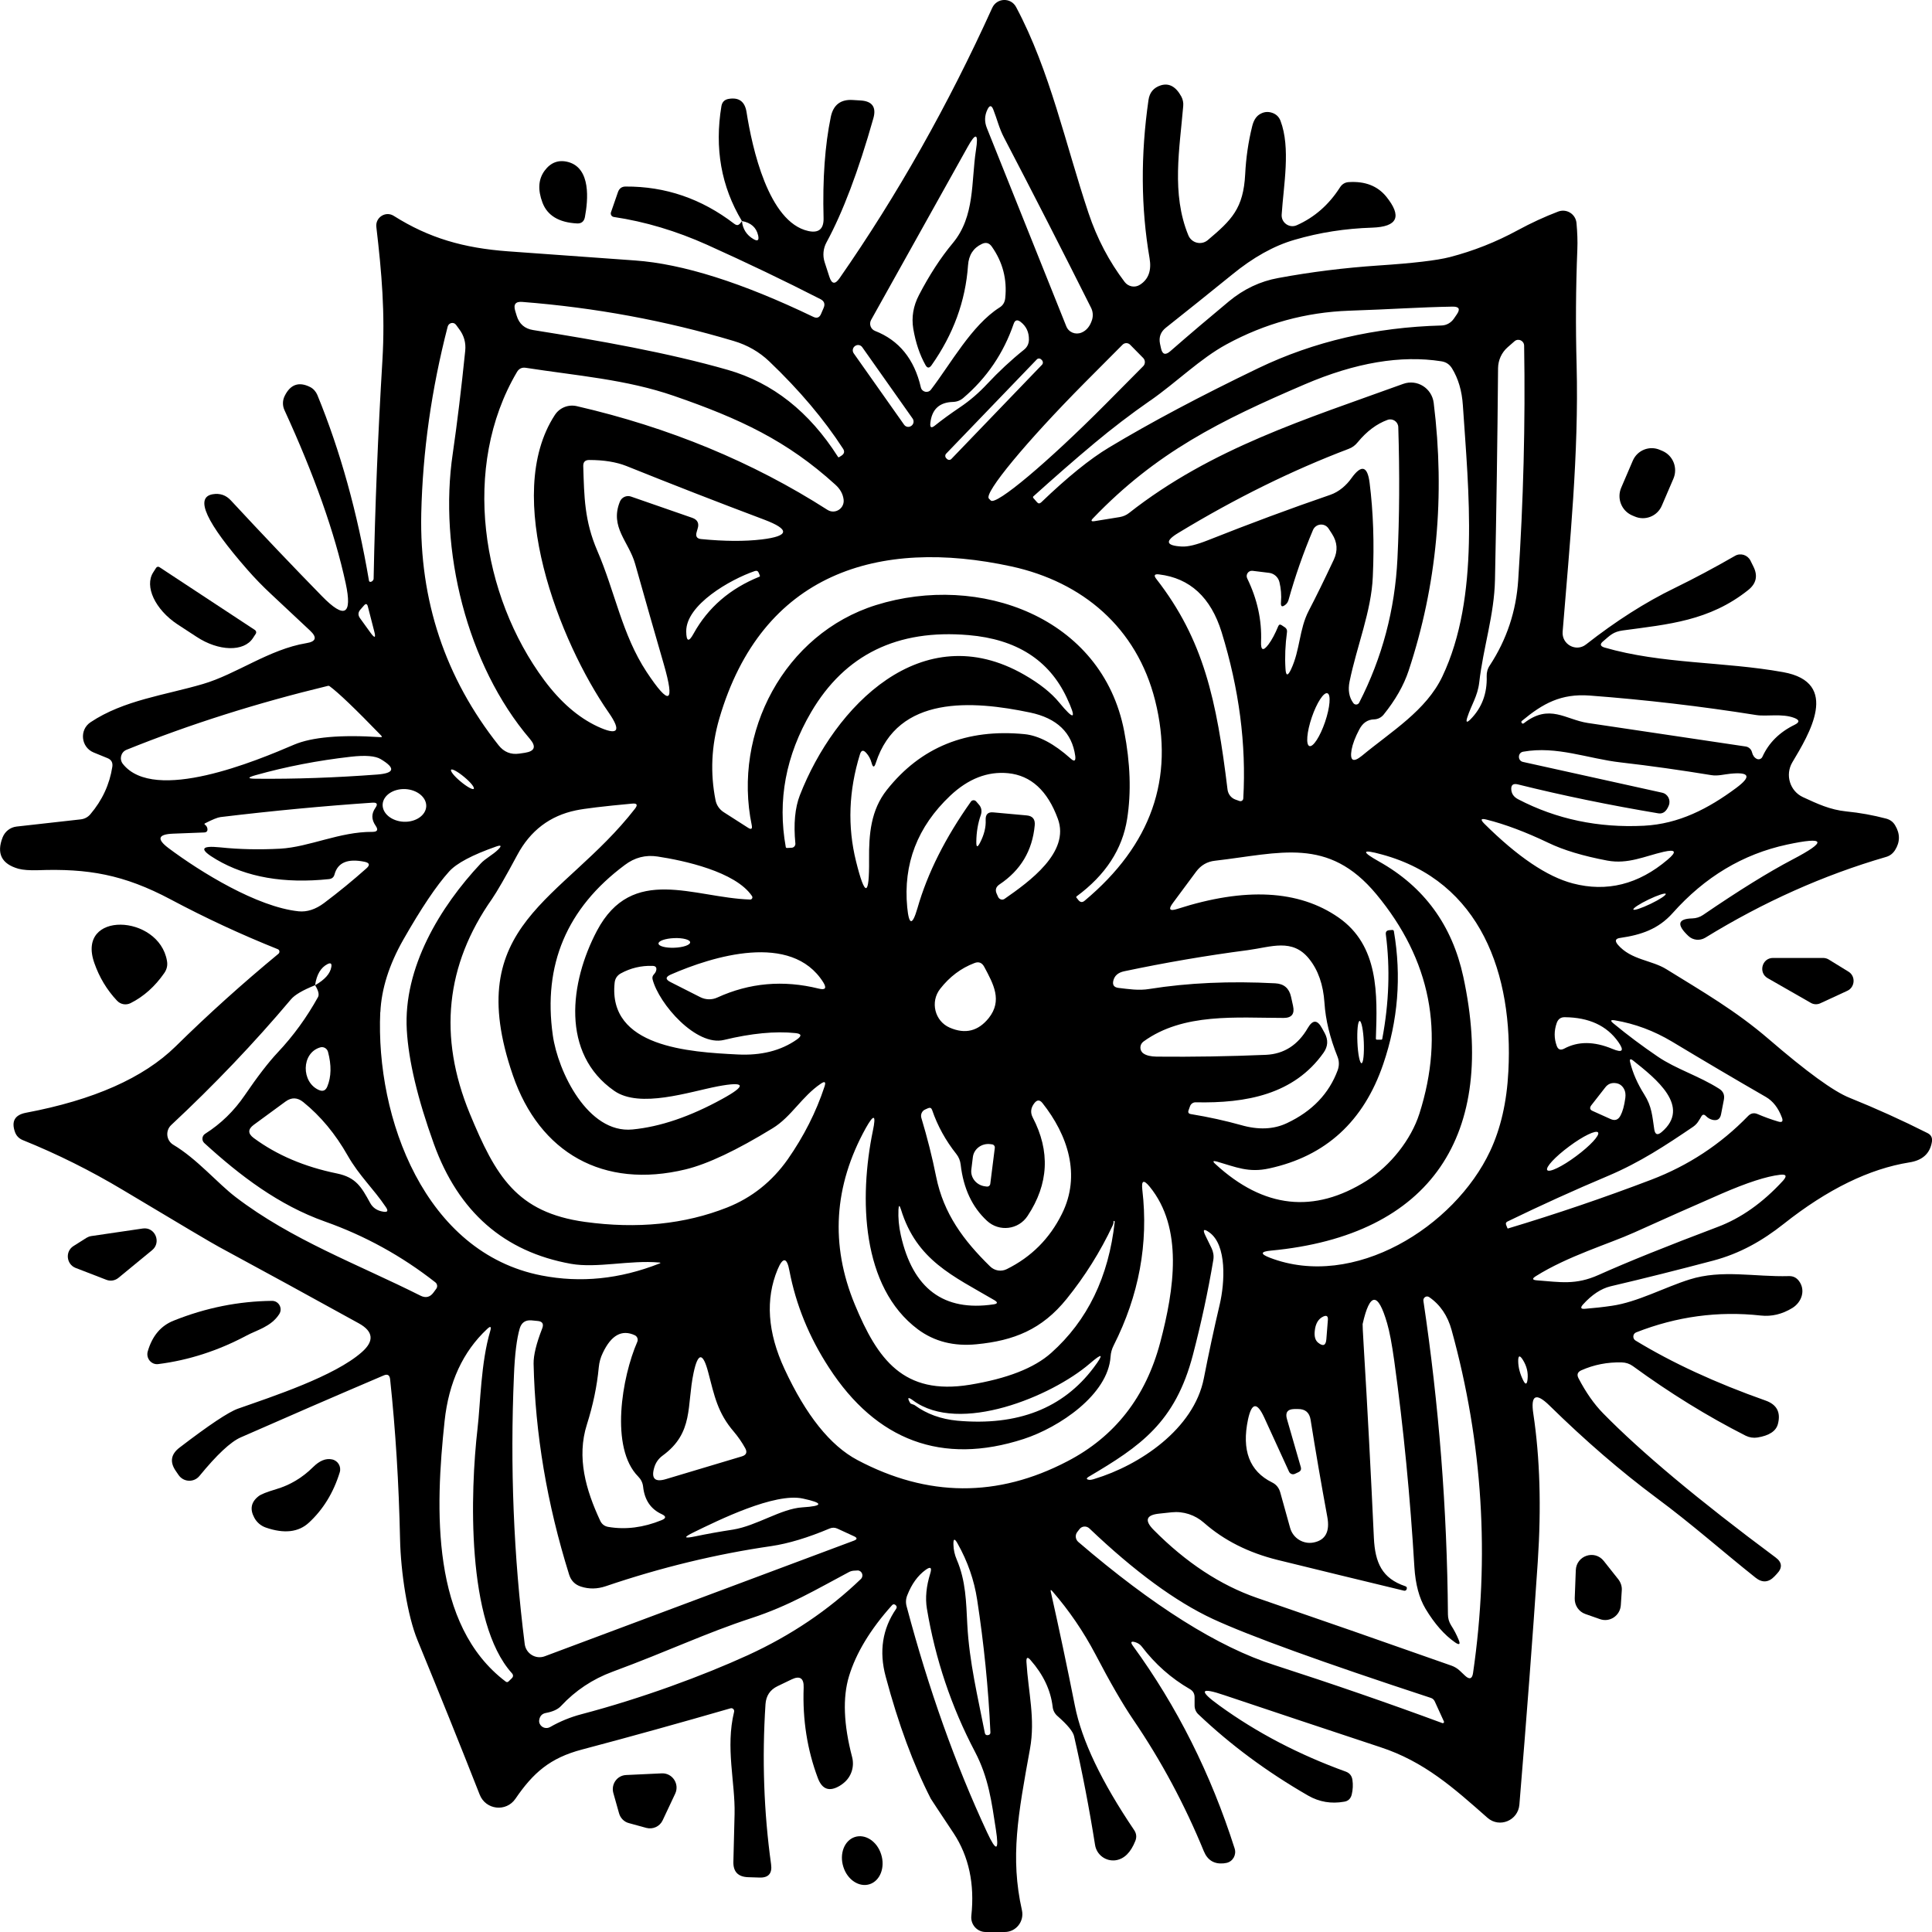 <svg width="180" height="180" viewBox="0 0 180 180" fill="none" xmlns="http://www.w3.org/2000/svg">
<g clip-path="url(#clip0_2119_1189)">
<path d="M50.542 18.88C50.09 17.682 50.156 16.696 50.741 15.901C51.315 15.129 52.044 14.86 52.938 15.095C55.069 15.677 54.793 18.634 54.495 20.224C54.417 20.638 54.163 20.84 53.755 20.817C52.066 20.728 50.995 20.078 50.542 18.88Z" fill="black"/>
<path d="M154.828 47.111C154.409 48.096 153.272 48.544 152.3 48.119L152.035 48.007C151.064 47.57 150.622 46.428 151.042 45.443L152.123 42.923C152.543 41.938 153.68 41.49 154.652 41.915L154.917 42.027C155.888 42.464 156.33 43.606 155.91 44.592L154.828 47.111Z" fill="black"/>
<path d="M23.759 58.701C23.869 58.779 23.902 58.925 23.836 59.037L23.571 59.44C22.732 60.75 20.369 60.694 18.294 59.317L16.527 58.164C14.452 56.786 13.436 54.625 14.275 53.326L14.54 52.912C14.606 52.8 14.75 52.766 14.86 52.844L23.759 58.701Z" fill="black"/>
<path d="M8.788 89.72C7.066 84.826 14.805 85.162 15.556 89.518C15.633 89.933 15.545 90.314 15.302 90.661C14.441 91.904 13.392 92.844 12.166 93.46C11.736 93.673 11.228 93.583 10.897 93.225C9.958 92.228 9.252 91.053 8.788 89.72Z" fill="black"/>
<path d="M170.395 89.406L172.217 90.526C172.901 90.94 172.835 91.971 172.117 92.307L169.6 93.471C169.313 93.606 168.971 93.594 168.695 93.426L164.687 91.131C163.804 90.627 164.157 89.249 165.184 89.249H169.887C170.064 89.261 170.24 89.305 170.395 89.406Z" fill="black"/>
<path d="M14.176 116.472L11.029 119.059C10.709 119.317 10.29 119.384 9.914 119.238L7.044 118.13C6.171 117.783 6.061 116.584 6.845 116.092L8.07 115.319C8.203 115.241 8.346 115.185 8.501 115.162L13.303 114.457C14.441 114.289 15.059 115.745 14.176 116.472Z" fill="black"/>
<path d="M22.964 124.435C20.314 125.845 17.576 126.73 14.75 127.088C14.098 127.178 13.579 126.54 13.767 125.901C14.187 124.457 14.993 123.505 16.196 123.035C19.188 121.837 22.235 121.232 25.348 121.198C25.978 121.198 26.364 121.904 26.011 122.441C25.26 123.606 23.946 123.908 22.964 124.435Z" fill="black"/>
<path d="M24.763 142.318C24.311 142.161 23.924 141.837 23.692 141.4C23.262 140.605 23.394 139.944 24.079 139.407C24.311 139.216 24.863 139.004 25.724 138.746C27.015 138.365 28.164 137.682 29.157 136.697C29.765 136.092 30.35 135.846 30.935 135.969C31.487 136.081 31.818 136.641 31.652 137.178C31.067 139.071 30.107 140.638 28.782 141.859C27.821 142.755 26.474 142.912 24.763 142.318Z" fill="black"/>
<path d="M149.419 145.431L150.777 147.145C151.008 147.447 151.13 147.817 151.097 148.186L151.008 149.552C150.942 150.526 149.982 151.176 149.065 150.851L147.696 150.37C147.089 150.157 146.692 149.563 146.714 148.914L146.813 146.305C146.857 144.927 148.569 144.356 149.419 145.431Z" fill="black"/>
<path d="M58.337 165.375L61.671 165.219C62.653 165.185 63.327 166.215 62.907 167.111L61.737 169.597C61.472 170.168 60.832 170.459 60.225 170.303L58.591 169.855C58.149 169.743 57.796 169.384 57.674 168.936L57.144 167.055C56.913 166.226 57.498 165.409 58.337 165.375Z" fill="black"/>
<path d="M81.035 175.543C80.053 175.868 78.949 175.14 78.573 173.931C78.187 172.721 78.662 171.478 79.633 171.154C80.616 170.829 81.72 171.557 82.095 172.766C82.482 173.976 82.007 175.219 81.035 175.543Z" fill="black"/>
<path d="M179.581 105.566C177.207 104.368 174.778 103.27 172.305 102.273C170.826 101.68 168.32 99.855 164.798 96.82C161.717 94.166 158.604 92.374 155.259 90.303C153.879 89.44 151.969 89.451 150.732 88.018C150.423 87.649 150.501 87.436 150.975 87.38C152.907 87.1 154.508 86.562 155.844 85.062C158.836 81.702 162.38 79.575 166.487 78.69C170.097 77.917 170.263 78.376 166.984 80.09C164.787 81.243 162.016 82.957 158.659 85.252C158.361 85.454 158.019 85.555 157.666 85.566C156.308 85.599 156.186 86.148 157.301 87.201C157.721 87.604 158.361 87.671 158.869 87.369C164.279 84.043 169.887 81.534 175.705 79.843C176.07 79.743 176.346 79.53 176.556 79.205C177.03 78.455 177.041 77.682 176.567 76.898C176.379 76.574 176.103 76.372 175.739 76.271C174.513 75.947 173.277 75.722 172.018 75.599C170.483 75.442 169.313 74.883 167.977 74.267C166.763 73.707 166.299 72.195 166.984 71.03C168.529 68.433 171.521 63.584 166.123 62.621C160.591 61.624 154.839 61.882 149.474 60.325C149.087 60.202 149.043 60.011 149.352 59.754C150.015 59.194 150.291 58.858 151.207 58.735C155.414 58.164 159.256 57.861 162.877 54.972C163.638 54.367 163.793 53.628 163.351 52.766L163.086 52.229C162.81 51.691 162.148 51.49 161.64 51.792C159.752 52.878 157.887 53.875 156.032 54.782C153.283 56.114 150.534 57.873 147.763 60.045C146.835 60.773 145.488 60.034 145.588 58.847C146.261 50.526 147.1 42.273 146.89 34.032C146.791 30.426 146.813 26.831 146.957 23.236C146.99 22.475 146.957 21.657 146.879 20.784C146.802 19.944 145.963 19.418 145.179 19.709C143.91 20.191 142.651 20.773 141.392 21.456C139.372 22.553 137.274 23.382 135.077 23.953C133.852 24.267 131.633 24.524 128.409 24.737C125.274 24.95 122.171 25.331 119.091 25.902C117.413 26.204 115.878 26.932 114.498 28.074C112.677 29.586 110.855 31.131 109.033 32.721C108.57 33.124 108.283 33.024 108.161 32.419C108.128 32.285 108.106 32.15 108.073 32.016C107.952 31.411 108.139 30.919 108.614 30.538C110.579 28.981 112.633 27.335 114.774 25.599C116.751 23.976 118.705 22.889 120.615 22.341C122.944 21.657 125.351 21.288 127.835 21.21C130.22 21.131 130.65 20.168 129.138 18.298C128.332 17.324 127.184 16.876 125.693 16.965C125.329 16.977 125.042 17.145 124.843 17.458C123.805 19.082 122.458 20.258 120.813 20.986C120.129 21.288 119.356 20.75 119.411 19.989C119.588 17.245 120.261 13.785 119.301 11.254C119.168 10.907 118.926 10.661 118.572 10.527C118.12 10.359 117.7 10.415 117.292 10.694C116.993 10.907 116.784 11.266 116.662 11.77C116.298 13.236 116.088 14.715 116.011 16.226C115.845 19.429 114.752 20.493 112.522 22.374C111.915 22.878 111.01 22.643 110.712 21.915C109.122 18.041 109.906 13.841 110.237 9.888C110.27 9.575 110.204 9.261 110.06 8.992C109.552 8.063 108.912 7.716 108.15 7.951C107.477 8.164 107.101 8.623 107.002 9.317C106.262 14.457 106.296 19.373 107.101 24.054C107.3 25.196 107.002 26.025 106.207 26.529C105.743 26.831 105.125 26.719 104.783 26.271C103.337 24.367 102.211 22.229 101.416 19.855C99.263 13.427 97.839 6.607 94.67 0.661C94.184 -0.257 92.871 -0.213 92.44 0.739C88.344 9.776 83.608 18.175 78.209 25.935C77.801 26.518 77.492 26.473 77.271 25.79L76.829 24.424C76.63 23.808 76.697 23.136 77.006 22.576C78.518 19.787 79.976 15.947 81.367 11.03C81.665 9.989 81.267 9.429 80.196 9.362L79.468 9.317C78.331 9.239 77.635 9.765 77.403 10.896C76.862 13.516 76.63 16.663 76.73 20.336C76.752 21.333 76.277 21.736 75.306 21.523C71.585 20.706 70.073 13.74 69.554 10.448C69.399 9.451 68.836 9.048 67.876 9.216C67.5 9.284 67.279 9.507 67.213 9.888C66.562 13.808 67.191 17.38 69.123 20.594C69.973 20.75 70.47 21.198 70.635 21.938C70.735 22.397 70.591 22.509 70.194 22.273C69.565 21.904 69.2 21.344 69.123 20.594C69.013 20.773 68.902 20.896 68.781 20.952C68.681 20.997 68.56 20.963 68.394 20.84C65.358 18.511 61.991 17.357 58.282 17.38C57.928 17.38 57.696 17.559 57.575 17.895L56.924 19.776C56.857 19.978 56.979 20.179 57.178 20.213C60.114 20.65 63.018 21.523 65.888 22.811C69.587 24.48 73.097 26.159 76.443 27.872C76.796 28.052 76.895 28.332 76.73 28.701L76.498 29.239C76.354 29.586 76.112 29.687 75.769 29.519C69.134 26.327 63.592 24.58 59.165 24.267C55.223 23.987 51.282 23.696 47.341 23.416C43.201 23.113 39.966 22.184 36.687 20.112C35.925 19.631 34.953 20.258 35.064 21.154C35.561 25.387 35.892 29.172 35.627 33.595C35.218 40.358 34.943 47.133 34.81 53.908C34.81 53.976 34.788 54.032 34.744 54.076C34.688 54.155 34.611 54.2 34.523 54.211C34.457 54.222 34.39 54.177 34.379 54.11C33.297 47.749 31.697 41.982 29.566 36.797C29.433 36.484 29.201 36.215 28.892 36.058C27.844 35.532 27.049 35.812 26.519 36.898C26.32 37.301 26.309 37.783 26.497 38.197C29.29 44.278 31.189 49.653 32.205 54.334C32.845 57.301 32.105 57.705 29.996 55.543C27.303 52.789 24.476 49.821 21.517 46.63C21.054 46.126 20.491 45.935 19.817 46.047C18.117 46.338 19.199 48.679 23.052 53.08C23.748 53.875 24.487 54.636 25.271 55.364L28.881 58.746C29.566 59.384 29.456 59.776 28.539 59.922C25.073 60.493 22.014 62.822 18.901 63.729C15.412 64.759 11.537 65.219 8.435 67.29C7.375 67.996 7.541 69.608 8.711 70.101L10.025 70.638C10.378 70.784 10.521 71.053 10.466 71.434C10.212 73.08 9.528 74.558 8.413 75.868C8.181 76.137 7.883 76.294 7.53 76.338L1.535 77.01C0.961 77.078 0.464 77.458 0.243 78.018C-0.342 79.519 0.144 80.493 1.722 80.941C2.142 81.053 2.749 81.098 3.533 81.075C8.181 80.907 11.515 81.467 15.898 83.796C19.155 85.532 22.489 87.078 25.878 88.433C26.055 88.5 26.088 88.735 25.945 88.858C22.599 91.624 19.398 94.502 16.362 97.492C13.37 100.426 8.722 102.486 2.418 103.673C1.369 103.875 1.038 104.479 1.402 105.487C1.535 105.834 1.767 106.07 2.109 106.215C5.355 107.525 8.468 109.082 11.46 110.874C16.848 114.099 19.828 115.868 20.402 116.17C24.52 118.399 28.87 120.773 33.43 123.292C34.788 124.043 34.887 124.939 33.717 125.969C31.178 128.22 25.415 130.101 22.169 131.243C21.286 131.557 19.475 132.766 16.726 134.871C15.92 135.487 15.799 136.215 16.384 137.055L16.638 137.425C17.101 138.097 18.062 138.141 18.581 137.514C20.204 135.532 21.484 134.334 22.423 133.92C26.673 132.049 31.111 130.123 35.759 128.141C36.102 127.996 36.3 128.108 36.345 128.488C36.852 133.225 37.161 138.197 37.272 143.404C37.338 146.473 37.956 150.538 38.906 152.833C40.926 157.749 42.858 162.531 44.691 167.201C45.254 168.634 47.164 168.847 48.025 167.581C49.67 165.174 51.238 163.785 54.219 163.001C58.834 161.781 63.448 160.493 68.063 159.16C68.262 159.104 68.439 159.284 68.394 159.485C67.577 162.833 68.505 166.058 68.439 169.004C68.405 170.56 68.361 172.038 68.328 173.427C68.295 174.379 68.759 174.86 69.697 174.894L70.746 174.927C71.596 174.961 71.96 174.547 71.839 173.684C71.165 168.824 70.989 163.852 71.32 158.768C71.375 157.996 71.74 157.436 72.435 157.1L73.738 156.473C74.522 156.092 74.908 156.35 74.875 157.234C74.765 160.213 75.206 163.024 76.2 165.667C76.597 166.719 77.271 166.954 78.231 166.383C78.364 166.305 78.485 166.215 78.607 166.114C79.313 165.543 79.622 164.603 79.391 163.707C78.596 160.672 78.496 158.152 79.103 156.159C79.755 154.02 81.08 151.814 83.1 149.563C83.199 149.44 83.321 149.44 83.442 149.541C83.564 149.653 83.575 149.765 83.486 149.899C82.217 151.747 81.885 153.852 82.515 156.193C83.696 160.616 85.098 164.412 86.721 167.581C86.732 167.615 87.45 168.69 88.852 170.806C90.265 172.957 90.817 175.521 90.497 178.488C90.409 179.295 91.027 180 91.833 180H93.61C94.659 180 95.443 179.015 95.211 177.973C94.107 173.035 94.847 169.071 95.962 162.934C96.47 160.135 95.807 157.693 95.631 154.838C95.609 154.401 95.741 154.345 96.017 154.67C97.198 156.014 97.883 157.458 98.07 158.992C98.104 159.362 98.269 159.664 98.545 159.899C99.462 160.706 99.969 161.322 100.069 161.758C100.831 165.084 101.482 168.466 102.023 171.882C102.166 172.811 103.028 173.449 103.955 173.315C104.739 173.192 105.346 172.598 105.777 171.512C105.92 171.154 105.876 170.818 105.666 170.504C102.63 166.014 100.786 162.161 100.146 158.925C99.417 155.252 98.667 151.714 97.905 148.32C97.85 148.108 97.905 148.085 98.048 148.253C99.605 150.045 100.941 152.005 102.056 154.121C103.425 156.742 104.595 158.768 105.578 160.213C108.194 164.054 110.38 168.141 112.158 172.475C112.5 173.304 113.107 173.684 113.991 173.606C114.09 173.595 114.178 173.572 114.278 173.561C114.874 173.427 115.216 172.8 115.028 172.217C112.809 165.252 109.652 158.97 105.567 153.36C105.291 152.99 105.368 152.867 105.81 153.013C106.042 153.091 106.24 153.225 106.384 153.416C107.62 155.039 109.111 156.361 110.855 157.369C111.153 157.537 111.297 157.794 111.297 158.13V158.903C111.297 159.216 111.429 159.519 111.65 159.72C114.642 162.565 118.042 165.084 121.873 167.29C122.911 167.884 124.026 168.074 125.23 167.861C125.605 167.805 125.837 167.581 125.936 167.201C126.046 166.742 126.069 166.282 126.002 165.823C125.947 165.454 125.748 165.196 125.395 165.062C121.034 163.483 117.093 161.434 113.593 158.892C111.65 157.492 111.816 157.167 114.079 157.94C118.517 159.429 123.353 161.042 128.597 162.777C132.704 164.121 135.442 166.585 138.588 169.362C139.703 170.336 141.437 169.619 141.558 168.13C142.22 160.135 142.795 152.598 143.269 145.521C143.611 140.392 143.468 135.801 142.861 131.747C142.585 129.967 143.093 129.709 144.362 130.952C147.707 134.233 151.019 137.089 154.298 139.53C157.655 142.016 160.393 144.468 163.561 146.988C164.179 147.481 164.765 147.447 165.317 146.876L165.537 146.641C166.089 146.07 166.045 145.555 165.416 145.095C158.229 139.754 152.885 135.275 149.363 131.68C148.513 130.818 147.752 129.72 147.067 128.41C146.89 128.074 146.979 127.828 147.321 127.671C148.502 127.145 149.761 126.898 151.097 126.932C151.483 126.943 151.825 127.055 152.135 127.279C155.59 129.799 159.09 131.96 162.645 133.763C162.987 133.931 163.362 133.987 163.727 133.931C164.842 133.752 165.482 133.326 165.648 132.654C165.924 131.579 165.537 130.862 164.511 130.493C159.819 128.836 155.778 126.965 152.377 124.894C152.079 124.715 152.112 124.256 152.444 124.132C156.208 122.654 160.072 122.128 164.047 122.565C165.063 122.677 166.045 122.441 166.995 121.859C167.889 121.299 168.242 120.168 167.591 119.328C167.359 119.026 167.05 118.88 166.664 118.892C163.473 118.981 160.437 118.253 157.412 119.205C155.093 119.933 152.543 121.322 150.169 121.658C149.341 121.781 148.513 121.87 147.663 121.938C147.277 121.971 147.222 121.837 147.476 121.546C148.315 120.616 149.176 120.056 150.048 119.843C153.25 119.093 156.44 118.287 159.62 117.447C162.104 116.786 164.179 115.611 166.178 114.032C170.263 110.795 174.171 108.892 177.891 108.298C179.117 108.108 179.812 107.469 179.989 106.394C180.055 106.014 179.923 105.734 179.581 105.566ZM153.78 84.211C152.94 84.614 152.223 84.849 152.179 84.737C152.124 84.625 152.753 84.211 153.592 83.808C154.431 83.404 155.149 83.169 155.193 83.281C155.248 83.393 154.619 83.808 153.78 84.211ZM155.358 80.101C152.653 82.397 149.706 83.136 146.537 82.307C144.141 81.68 141.392 79.821 138.29 76.742C137.904 76.35 137.97 76.226 138.5 76.361C140.244 76.797 142.165 77.525 144.252 78.522C145.665 79.205 147.498 79.754 149.75 80.179C151.682 80.538 153.239 79.765 154.994 79.362C156.131 79.104 156.253 79.351 155.358 80.101ZM148.381 103.505C148.127 103.393 148.083 103.225 148.248 102.99L149.551 101.322C149.805 100.986 150.147 100.851 150.567 100.918C150.876 100.963 151.119 101.131 151.295 101.434C151.428 101.658 151.472 101.949 151.428 102.296C151.329 103.024 151.174 103.572 150.986 103.92C150.777 104.334 150.467 104.446 150.048 104.256L148.381 103.505ZM146.846 107.716C145.544 108.69 144.329 109.272 144.152 109.015C143.976 108.757 144.892 107.772 146.195 106.809C147.498 105.834 148.712 105.252 148.889 105.51C149.065 105.767 148.149 106.753 146.846 107.716ZM150.236 97.727C148.524 97.01 147.023 96.999 145.72 97.705C145.389 97.873 145.157 97.783 145.036 97.436C144.782 96.742 144.782 96.036 145.036 95.308C145.168 94.939 145.422 94.759 145.797 94.771C148.039 94.793 149.695 95.555 150.766 97.066C151.351 97.895 151.174 98.119 150.236 97.727ZM161.751 73.416C159.156 75.342 156.418 76.764 153.161 76.932C148.922 77.145 145.014 76.327 141.448 74.468C141.061 74.267 140.851 73.987 140.807 73.617C140.752 73.147 140.962 72.968 141.414 73.08C145.599 74.121 149.971 75.017 154.508 75.778C154.939 75.846 155.259 75.599 155.48 75.039C155.678 74.524 155.38 73.964 154.85 73.852L141.889 70.986C141.381 70.874 141.392 70.123 141.911 70.034C145.047 69.474 147.939 70.683 150.975 71.03C153.813 71.355 156.628 71.758 159.443 72.218C160.05 72.318 160.647 72.139 161.243 72.083C163.02 71.915 163.186 72.352 161.751 73.416ZM148.116 64.804C153.316 65.196 158.483 65.801 163.616 66.618C164.588 66.775 166.023 66.45 167.171 66.887C167.668 67.078 167.679 67.29 167.204 67.525C165.78 68.22 164.787 69.216 164.202 70.504C164.113 70.706 163.881 70.795 163.683 70.706C163.451 70.594 163.307 70.392 163.23 70.09C163.164 69.81 162.932 69.597 162.656 69.552C157.666 68.802 152.753 68.074 147.928 67.357C145.853 67.044 144.362 65.521 141.978 67.38C141.9 67.436 141.834 67.436 141.779 67.357C141.724 67.279 141.724 67.212 141.801 67.156C143.744 65.543 145.433 64.603 148.116 64.804ZM139.284 54.02C139.416 47.615 139.516 41.042 139.571 34.3C139.582 33.55 139.902 32.845 140.465 32.352L141.105 31.792C141.459 31.49 141.989 31.736 142 32.206C142.121 39.407 141.933 46.685 141.448 54.043C141.26 56.943 140.377 59.586 138.809 61.982C138.599 62.285 138.5 62.632 138.511 63.001C138.566 64.614 138.058 65.958 136.987 67.033C136.656 67.357 136.557 67.301 136.7 66.853C137.076 65.678 137.661 64.883 137.815 63.595C138.191 60.303 139.217 57.301 139.284 54.02ZM134.382 63.024C132.869 66.204 129.646 68.13 126.886 70.415C126.069 71.075 125.748 70.885 125.925 69.843C126.024 69.317 126.256 68.69 126.643 67.962C126.963 67.346 127.427 67.033 128.034 67.022C128.365 67.01 128.685 66.853 128.906 66.585C129.999 65.23 130.783 63.864 131.235 62.497C133.874 54.535 134.647 46.215 133.576 37.548C133.41 36.159 132.019 35.297 130.728 35.767C121.686 39.048 112.887 41.747 105.191 47.794C104.938 47.996 104.639 48.119 104.319 48.175L101.968 48.556C101.659 48.6 101.614 48.511 101.835 48.287C107.731 42.139 113.692 39.183 121.553 35.812C126.278 33.785 130.529 33.069 134.294 33.662C134.724 33.729 135.044 33.942 135.276 34.312C135.861 35.263 136.204 36.406 136.292 37.761C136.822 45.734 137.893 55.622 134.382 63.024ZM119.908 132.229C119.72 131.613 119.952 131.288 120.582 131.277H120.924C121.597 131.266 121.995 131.59 122.105 132.273C122.569 135.196 123.088 138.208 123.662 141.322C123.916 142.688 123.496 143.483 122.403 143.707C121.432 143.908 120.46 143.315 120.195 142.341L119.279 139.048C119.157 138.612 118.903 138.298 118.506 138.108C116.408 137.066 115.669 135.118 116.276 132.24C116.618 130.661 117.115 130.605 117.788 132.072L120.096 137.111C120.195 137.324 120.438 137.413 120.648 137.313L120.979 137.156C121.189 137.055 121.255 136.898 121.189 136.674L119.908 132.229ZM122.492 124.009C122.558 123.326 122.823 122.867 123.297 122.654C123.596 122.52 123.739 122.621 123.717 122.957L123.573 124.771C123.529 125.353 123.275 125.465 122.823 125.107C122.547 124.894 122.436 124.535 122.492 124.009ZM113.24 108.455C112.953 108.197 112.997 108.119 113.372 108.22C115.15 108.735 116.331 109.284 118.252 108.858C123.518 107.716 127.051 104.479 128.873 99.138C130.253 95.095 130.584 90.975 129.866 86.764C129.855 86.686 129.8 86.641 129.712 86.641L129.436 86.663C129.182 86.686 129.083 86.82 129.116 87.066C129.524 90.191 129.414 93.427 128.784 96.775C128.784 96.831 128.74 96.865 128.685 96.865H128.299C128.221 96.865 128.177 96.82 128.188 96.742C128.332 92.621 128.475 88.097 124.7 85.476C121.001 82.912 116 82.654 109.696 84.681C108.956 84.916 108.824 84.726 109.298 84.099L111.44 81.21C111.882 80.616 112.467 80.269 113.207 80.191C119.257 79.496 123.739 77.906 128.232 83.315C133.3 89.429 134.636 96.249 132.24 103.763C131.467 106.182 129.546 108.6 127.338 110C122.425 113.102 117.733 112.587 113.24 108.455ZM123.419 96.249L123.165 95.79C122.734 94.995 122.304 94.995 121.851 95.767C120.924 97.369 119.621 98.197 117.954 98.276C114.554 98.421 111.153 98.477 107.753 98.444C107.223 98.433 106.814 98.343 106.538 98.153C106.152 97.895 106.152 97.324 106.527 97.044C110.248 94.334 115.249 94.838 119.599 94.838C120.339 94.838 120.637 94.468 120.471 93.718L120.283 92.867C120.107 92.072 119.621 91.657 118.815 91.613C114.587 91.389 110.678 91.568 107.09 92.139C106.097 92.307 105.147 92.15 104.187 92.038C103.789 91.982 103.635 91.769 103.723 91.378C103.834 90.907 104.165 90.616 104.728 90.493C108.548 89.687 112.39 89.026 116.265 88.522C118.429 88.231 120.405 87.391 121.962 89.328C122.812 90.381 123.286 91.747 123.397 93.427C123.496 95.006 123.905 96.686 124.611 98.444C124.777 98.847 124.777 99.295 124.633 99.698C123.827 101.882 122.26 103.528 119.908 104.636C118.661 105.23 117.225 105.286 115.602 104.815C114.2 104.424 112.644 104.076 110.943 103.796C110.734 103.763 110.667 103.64 110.734 103.449L110.866 103.08C110.943 102.845 111.164 102.688 111.407 102.699C116.099 102.8 120.559 101.971 123.309 98.085C123.728 97.492 123.761 96.887 123.419 96.249ZM97.938 126.047C96.359 127.458 93.831 128.444 90.353 129.015C84.16 130.023 81.753 126.63 79.644 121.546C77.337 115.98 77.679 110.493 80.66 105.107C81.422 103.752 81.643 103.83 81.323 105.353C80.031 111.624 80.24 119.911 85.518 123.852C87.041 124.983 88.863 125.454 90.994 125.241C94.449 124.905 97.066 123.875 99.373 121.019C101.073 118.914 102.509 116.63 103.668 114.166C103.723 114.043 103.756 113.92 103.745 113.785C103.745 113.763 103.756 113.752 103.789 113.752H103.8C103.8 113.752 103.867 113.785 103.856 113.83C103.293 118.97 101.316 123.035 97.938 126.047ZM101.89 127.425C99.031 131.221 94.803 132.867 89.194 132.363C87.66 132.217 86.335 131.736 85.22 130.918C85.165 130.885 85.087 130.851 84.999 130.829C84.888 130.795 84.822 130.762 84.8 130.717C84.502 130.202 84.59 130.123 85.065 130.471C89.382 133.684 97.993 130.079 101.515 127.055C102.752 125.991 102.873 126.114 101.89 127.425ZM69.112 135.689L62.046 137.805C61.008 138.119 60.644 137.749 60.964 136.697C61.097 136.26 61.351 135.902 61.726 135.622C64.663 133.483 63.967 130.963 64.619 127.906C65.027 125.98 65.491 125.969 65.988 127.873C66.562 130.045 66.849 131.624 68.383 133.404C68.77 133.864 69.123 134.368 69.432 134.927C69.642 135.308 69.531 135.566 69.112 135.689ZM74.809 139.619C76.741 140.034 76.719 140.314 74.754 140.437C72.766 140.56 70.514 142.15 68.295 142.509C67.047 142.699 65.866 142.912 64.74 143.147C63.702 143.36 63.658 143.236 64.619 142.766C66.915 141.646 72.181 139.037 74.809 139.619ZM32.392 107.66C33.485 109.575 34.777 110.717 35.958 112.475C36.19 112.822 36.113 112.957 35.704 112.889C35.13 112.8 34.722 112.52 34.479 112.061C33.673 110.594 33.176 109.698 31.387 109.328C28.373 108.712 25.79 107.615 23.637 106.025C23.085 105.611 23.085 105.207 23.648 104.793L26.596 102.632C27.159 102.217 27.711 102.24 28.252 102.677C29.875 103.987 31.255 105.655 32.392 107.66ZM29.842 97.581C30.151 97.492 30.471 97.682 30.559 97.996C30.891 99.239 30.869 100.325 30.493 101.232C30.339 101.602 30.085 101.714 29.72 101.557C28.053 100.84 28.053 98.097 29.842 97.581ZM35.439 94.289C35.539 92.139 36.245 89.888 37.581 87.537C39.248 84.614 40.661 82.509 41.843 81.198C42.538 80.426 43.995 79.653 46.226 78.869C46.7 78.701 46.767 78.802 46.402 79.16C45.928 79.631 45.232 79.978 44.801 80.437C40.992 84.491 37.559 90.168 37.901 95.98C38.067 98.836 38.906 102.363 40.418 106.562C42.704 112.901 46.965 116.63 53.203 117.749C55.621 118.175 58.69 117.38 61.417 117.626C61.572 117.637 61.572 117.671 61.417 117.727C57.74 119.172 54.097 119.541 50.465 118.836C39.579 116.73 34.987 104.155 35.428 94.289H35.439ZM42.03 71.713C42.119 71.602 42.671 71.904 43.256 72.397C43.841 72.878 44.238 73.371 44.139 73.494C44.051 73.606 43.499 73.304 42.913 72.811C42.328 72.329 41.931 71.837 42.03 71.713ZM54.682 132.71C55.245 130.93 55.621 129.16 55.786 127.391C55.831 126.921 55.952 126.473 56.162 126.047C56.946 124.39 57.939 123.841 59.143 124.401C59.374 124.513 59.474 124.782 59.374 125.017C57.95 128.276 56.802 134.894 59.463 137.57C59.717 137.828 59.871 138.13 59.916 138.5C60.048 139.743 60.622 140.594 61.638 141.064C62.079 141.266 62.079 141.456 61.627 141.635C59.949 142.318 58.304 142.531 56.692 142.262C56.327 142.206 56.062 142.005 55.908 141.658C54.594 138.836 53.7 135.79 54.682 132.71ZM67.754 112.497C63.791 114.065 59.364 114.513 54.495 113.841C48.136 112.957 46.181 109.586 43.764 103.74C40.816 96.574 41.511 89.911 45.839 83.752C46.292 83.091 47.087 81.725 48.202 79.642C49.416 77.38 51.238 76.002 53.656 75.499C54.462 75.331 56.217 75.118 58.9 74.871C59.352 74.827 59.441 74.983 59.154 75.353C52.452 83.976 42.903 86.014 47.782 100.179C50.266 107.413 56.206 110.806 63.879 108.948C65.943 108.444 68.637 107.167 71.983 105.118C73.738 104.043 74.687 102.173 76.476 100.963C76.851 100.706 76.962 100.795 76.818 101.232C76.034 103.617 74.886 105.868 73.396 108.007C71.927 110.09 70.039 111.59 67.754 112.497ZM95.399 32.587C94.184 33.561 93.047 34.625 91.987 35.756C91.204 36.596 90.353 37.335 89.415 37.962C88.554 38.544 87.781 39.104 87.097 39.653C86.776 39.911 86.633 39.843 86.677 39.429C86.809 38.141 87.516 37.481 88.786 37.447C89.15 37.436 89.47 37.313 89.746 37.078C91.943 35.207 93.5 32.901 94.438 30.179C94.56 29.81 94.781 29.754 95.09 29.989C95.62 30.403 95.874 30.952 95.862 31.657C95.851 32.038 95.697 32.352 95.399 32.587ZM96.591 33.494C96.701 33.371 96.889 33.371 97.011 33.494L97.077 33.561C97.187 33.673 97.198 33.864 97.077 33.987L88.642 42.755C88.532 42.878 88.344 42.878 88.223 42.755L88.156 42.688C88.046 42.576 88.035 42.385 88.156 42.262L96.591 33.494ZM94.251 52.777C100.853 54.222 105.909 58.466 107.62 65.263C109.442 72.52 107.256 78.735 101.051 83.92C100.842 84.099 100.643 84.076 100.466 83.852L100.279 83.617C100.279 83.617 100.256 83.55 100.301 83.516C103.006 81.523 104.573 79.116 105.015 76.282C105.401 73.83 105.313 71.109 104.739 68.13C102.696 57.469 91.226 53.371 81.621 56.372C73.064 59.048 68.251 68.264 70.039 76.887C70.106 77.234 69.995 77.313 69.697 77.122L67.423 75.666C67.025 75.409 66.749 75.006 66.661 74.535C66.164 72.016 66.275 69.496 67.014 66.954C70.978 53.371 81.864 50.079 94.251 52.777ZM127.603 44.983C127.404 43.404 126.841 43.259 125.914 44.547C125.45 45.207 124.755 45.823 123.938 46.103C120.25 47.369 116.453 48.78 112.533 50.336C111.484 50.751 110.678 50.952 110.104 50.919C108.614 50.84 108.504 50.414 109.795 49.642C115.128 46.406 120.416 43.808 125.638 41.825C125.98 41.702 126.267 41.49 126.499 41.198C127.338 40.179 128.266 39.485 129.281 39.116C129.756 38.948 130.264 39.295 130.275 39.799C130.407 44.132 130.385 48.209 130.198 52.027C129.966 56.809 128.773 61.288 126.632 65.465C126.521 65.678 126.234 65.7 126.091 65.51C125.693 64.972 125.572 64.3 125.737 63.494C126.411 60.191 127.769 56.954 127.901 53.729C128.045 50.616 127.945 47.705 127.603 44.983ZM121.94 56.887C121.023 58.645 121.145 60.549 120.272 62.385C119.974 63.013 119.798 62.979 119.765 62.285C119.698 61.232 119.743 60.09 119.908 58.869C119.93 58.701 119.853 58.544 119.72 58.455L119.4 58.242C119.257 58.153 119.157 58.186 119.091 58.343C118.793 59.06 118.495 59.62 118.186 60.034C117.689 60.694 117.457 60.605 117.49 59.776C117.568 57.772 117.137 55.812 116.199 53.886C116.033 53.539 116.309 53.136 116.695 53.181L118.241 53.371C118.705 53.427 119.091 53.774 119.202 54.233C119.345 54.827 119.4 55.454 119.345 56.114C119.312 56.518 119.444 56.596 119.765 56.338C119.897 56.238 119.985 56.092 120.041 55.924C120.67 53.673 121.432 51.501 122.326 49.384C122.591 48.768 123.419 48.69 123.783 49.25L124.103 49.743C124.6 50.515 124.655 51.31 124.269 52.139C123.386 54.02 122.613 55.599 121.94 56.887ZM123.452 67.268C122.988 68.623 122.337 69.631 121.995 69.507C121.652 69.395 121.752 68.197 122.216 66.831C122.679 65.476 123.331 64.468 123.673 64.591C124.015 64.704 123.916 65.902 123.452 67.268ZM113.814 58.892C115.448 64.188 116.121 69.351 115.834 74.39C115.823 74.569 115.647 74.692 115.47 74.625L115.095 74.491C114.697 74.345 114.421 73.987 114.366 73.561C113.35 65.196 112.136 59.608 107.742 53.953C107.466 53.606 107.554 53.461 107.985 53.516C110.866 53.864 112.809 55.655 113.814 58.892ZM95.642 75.969L92.561 75.689C92.054 75.633 91.811 75.868 91.833 76.394C91.866 77.066 91.689 77.772 91.314 78.5C91.071 78.981 90.95 78.959 90.961 78.41C90.972 77.514 91.115 76.686 91.38 75.935C91.502 75.566 91.446 75.23 91.192 74.95L90.939 74.659C90.806 74.513 90.563 74.524 90.453 74.692C88.079 78.04 86.412 81.344 85.474 84.625C84.999 86.249 84.69 86.226 84.524 84.535C84.138 80.493 85.474 77.022 88.532 74.132C90.21 72.553 92.009 71.848 93.93 72.038C96.05 72.251 97.596 73.662 98.556 76.282C99.716 79.407 95.885 82.15 93.599 83.74C93.4 83.886 93.124 83.808 93.003 83.584L92.882 83.315C92.694 82.934 92.771 82.632 93.124 82.397C95.09 81.086 96.183 79.261 96.403 76.898C96.459 76.327 96.205 76.014 95.642 75.969ZM92.12 94.849C91.137 96.07 89.934 96.372 88.488 95.745C87.085 95.14 86.644 93.337 87.593 92.128C88.477 90.997 89.536 90.202 90.773 89.731C91.181 89.564 91.49 89.687 91.7 90.079C92.561 91.691 93.412 93.214 92.12 94.849ZM92.683 106.954L92.263 110.291C92.241 110.459 92.098 110.571 91.932 110.549L91.767 110.527C90.972 110.426 90.398 109.72 90.497 108.959L90.64 107.794C90.74 107.033 91.469 106.495 92.263 106.596L92.429 106.618C92.595 106.641 92.705 106.786 92.683 106.954ZM92.639 121.131C92.981 121.333 92.959 121.467 92.573 121.523C87.925 122.217 85.043 120.067 83.928 115.084C83.74 114.256 83.674 113.46 83.707 112.699C83.729 112.262 83.806 112.251 83.939 112.677C85.396 117.425 88.797 118.88 92.639 121.131ZM92.241 117.985C89.779 115.577 87.913 113.08 87.218 109.631C86.854 107.805 86.39 105.98 85.838 104.144C85.75 103.83 85.904 103.494 86.191 103.371L86.467 103.248C86.655 103.169 86.776 103.225 86.843 103.416C87.35 104.894 88.101 106.26 89.106 107.525C89.327 107.805 89.459 108.13 89.503 108.5C89.757 110.717 90.574 112.464 91.954 113.74C93.091 114.793 94.891 114.58 95.741 113.281C97.706 110.314 97.861 107.257 96.216 104.11C95.984 103.662 96.028 103.214 96.37 102.777C96.624 102.453 96.867 102.453 97.121 102.766C99.473 105.734 100.742 109.485 98.932 113.102C97.794 115.398 96.083 117.111 93.798 118.242C93.279 118.5 92.661 118.399 92.241 117.985ZM99.749 70.672C98.214 69.295 96.779 68.533 95.454 68.399C90.066 67.873 85.794 69.597 82.625 73.595C81.135 75.476 80.947 77.705 80.969 80.09C81.002 83.572 80.594 83.628 79.755 80.247C78.949 76.999 79.07 73.673 80.119 70.28C80.24 69.888 80.428 69.843 80.704 70.146C80.936 70.403 81.102 70.706 81.201 71.064C81.323 71.523 81.455 71.534 81.599 71.075C83.641 64.748 90.607 65.263 95.962 66.383C98.479 66.909 99.881 68.264 100.179 70.437C100.234 70.907 100.091 70.986 99.749 70.672ZM70.061 83.483C70.161 83.628 70.05 83.819 69.885 83.808C64.63 83.64 58.9 80.504 55.61 86.73C53.093 91.501 52.22 98.153 57.233 101.635C59.617 103.292 64.199 101.725 66.882 101.21C69.454 100.728 69.598 101.12 67.29 102.385C64.298 104.032 61.505 104.983 58.922 105.23C54.76 105.633 51.977 99.821 51.503 96.45C50.575 89.899 52.806 84.614 58.204 80.594C59.132 79.888 60.147 79.631 61.262 79.799C63.691 80.168 68.516 81.198 70.061 83.483ZM63.934 58.836C63.901 56.35 68.03 53.987 70.326 53.203C70.503 53.147 70.624 53.203 70.691 53.371L70.801 53.64C70.801 53.64 70.801 53.718 70.757 53.729C68.008 54.838 65.966 56.607 64.63 59.015C64.177 59.855 63.945 59.787 63.934 58.836ZM64.298 87.794C64.309 88.04 63.658 88.264 62.841 88.298C62.024 88.332 61.351 88.153 61.351 87.906C61.34 87.66 61.991 87.436 62.808 87.402C63.625 87.369 64.298 87.548 64.298 87.794ZM68.715 98.242C64.232 98.018 56.614 97.57 57.266 91.546C57.31 91.165 57.498 90.885 57.829 90.695C58.745 90.191 59.739 89.955 60.788 89.989C61.108 89.989 61.218 90.168 61.119 90.471C61.075 90.594 61.008 90.695 60.92 90.784C60.799 90.907 60.755 91.064 60.799 91.243C61.395 93.55 64.884 97.525 67.456 96.887C70.006 96.271 72.225 96.058 74.091 96.249C74.676 96.305 74.731 96.506 74.235 96.853C72.744 97.895 70.912 98.354 68.715 98.242ZM66.838 92.934C66.33 93.169 65.745 93.158 65.237 92.9L62.477 91.501C61.98 91.254 61.991 91.019 62.499 90.795C66.374 89.104 73.727 86.809 76.697 91.512C77.039 92.061 76.906 92.262 76.277 92.106C72.976 91.288 69.83 91.568 66.838 92.934ZM70.978 50.258C69.377 50.448 67.5 50.437 65.325 50.224C64.939 50.191 64.795 49.978 64.895 49.608C64.928 49.496 64.961 49.384 64.994 49.261C65.16 48.757 64.983 48.41 64.486 48.242L58.778 46.26C58.37 46.126 57.917 46.327 57.752 46.742C56.791 49.116 58.591 50.459 59.176 52.542C60.103 55.823 60.986 58.936 61.837 61.859C62.907 65.566 62.377 65.823 60.247 62.609C57.95 59.127 57.299 55.118 55.643 51.299C54.451 48.522 54.428 46.294 54.34 43.427C54.329 43.046 54.517 42.856 54.892 42.856C56.272 42.856 57.42 43.046 58.359 43.416C62.565 45.107 66.838 46.775 71.188 48.41C73.616 49.328 73.55 49.944 70.978 50.258ZM74.522 74.088C74.069 75.252 73.925 76.753 74.102 78.578C74.124 78.78 73.97 78.97 73.771 78.981L73.329 79.004C73.263 79.004 73.219 78.981 73.208 78.914C72.424 74.569 73.208 70.381 75.57 66.35C78.717 60.986 83.608 58.6 90.243 59.172C94.692 59.552 97.728 61.49 99.373 64.972C100.345 67.044 100.113 67.189 98.667 65.431C97.938 64.547 96.856 63.684 95.432 62.867C85.893 57.38 77.746 65.823 74.522 74.088ZM111.142 126.226C111.904 123.304 112.544 120.359 113.041 117.391C113.107 116.999 113.041 116.63 112.875 116.282L112.312 115.129C112.025 114.547 112.147 114.446 112.666 114.815C114.333 116.002 114.101 119.53 113.648 121.49C113.107 123.785 112.611 126.103 112.158 128.421C111.23 133.147 106.163 136.518 101.979 137.783C101.747 137.861 101.581 137.884 101.493 137.873C101.195 137.839 101.184 137.738 101.438 137.581C106.24 134.748 109.497 132.531 111.142 126.226ZM126.676 95.118C126.841 95.118 127.018 95.991 127.062 97.078C127.106 98.164 127.018 99.048 126.852 99.06C126.687 99.06 126.51 98.186 126.466 97.1C126.422 96.014 126.51 95.129 126.676 95.118ZM107.168 37.324C109.663 35.577 111.816 33.416 114.267 32.083C117.844 30.135 121.652 29.093 125.682 28.948C129.723 28.813 132.152 28.623 135.353 28.567C135.939 28.567 136.06 28.791 135.74 29.272L135.464 29.675C135.199 30.067 134.768 30.314 134.305 30.325C128.111 30.493 122.414 31.814 117.236 34.3C111.816 36.91 107.179 39.373 103.326 41.691C101.548 42.755 99.439 44.468 97 46.809C96.856 46.932 96.735 46.932 96.613 46.786L96.26 46.383C96.26 46.383 96.227 46.294 96.26 46.26C98.214 44.502 100.113 42.833 101.979 41.277C103.602 39.922 105.324 38.6 107.157 37.324H107.168ZM105.302 32.128L106.516 33.36C106.715 33.572 106.715 33.908 106.516 34.11L103.006 37.649C97.585 43.102 92.793 47.122 92.308 46.63L92.131 46.45C91.645 45.947 95.642 41.12 101.062 35.655L104.573 32.128C104.772 31.915 105.103 31.915 105.302 32.128ZM91.998 10.202C92.197 9.787 92.385 9.787 92.55 10.224C92.904 11.12 93.08 11.938 93.544 12.822C96.238 17.985 98.943 23.27 101.659 28.69C101.824 29.026 101.857 29.418 101.747 29.787C101.559 30.392 101.228 30.795 100.764 30.986C100.201 31.221 99.561 30.963 99.34 30.392C96.724 23.864 94.262 17.705 91.943 11.926C91.711 11.344 91.722 10.773 91.998 10.202ZM81.157 29.81L90.144 13.707C90.916 12.307 91.181 12.408 90.927 13.987C90.475 16.932 90.85 20.146 88.775 22.643C87.626 24.02 86.578 25.644 85.617 27.492C85.087 28.511 84.911 29.552 85.087 30.627C85.308 31.915 85.683 33.046 86.224 34.009C86.39 34.312 86.578 34.323 86.787 34.032C88.819 31.154 89.956 28.052 90.188 24.726C90.254 23.763 90.685 23.102 91.469 22.733C91.855 22.542 92.164 22.632 92.407 22.979C93.423 24.424 93.842 26.025 93.654 27.794C93.61 28.175 93.434 28.466 93.114 28.656C90.519 30.314 88.587 33.886 86.732 36.305C86.456 36.663 85.893 36.529 85.794 36.092C85.187 33.461 83.762 31.702 81.521 30.829C81.124 30.672 80.947 30.191 81.157 29.81ZM79.644 32.251L79.677 32.229C79.887 32.083 80.174 32.128 80.329 32.341L85.032 39.004C85.175 39.216 85.131 39.508 84.922 39.664L84.888 39.687C84.679 39.832 84.392 39.787 84.237 39.575L79.534 32.912C79.39 32.699 79.435 32.408 79.644 32.251ZM48.666 28.13C55.422 28.656 61.991 29.866 68.361 31.77C69.642 32.15 70.746 32.789 71.673 33.673C74.489 36.361 76.774 39.071 78.551 41.814C78.706 42.061 78.662 42.262 78.43 42.43L78.187 42.587C78.132 42.621 78.099 42.609 78.066 42.553C75.394 38.354 71.982 35.666 67.831 34.468C62.256 32.867 55.797 31.725 49.67 30.75C48.886 30.627 48.367 30.179 48.136 29.407C48.091 29.261 48.047 29.116 48.003 28.97C47.815 28.354 48.036 28.074 48.666 28.13ZM48.158 34.67C48.345 34.345 48.621 34.211 48.986 34.267C53.733 35.006 58.337 35.342 62.797 36.887C68.924 39.004 73.329 41.064 77.823 45.151C78.275 45.554 78.529 46.014 78.596 46.529C78.706 47.369 77.801 47.951 77.094 47.503C70.117 43.035 62.333 39.821 53.733 37.839C52.949 37.66 52.132 37.984 51.691 38.668C46.789 46.182 52.132 59.81 56.714 66.394C57.928 68.141 57.575 68.567 55.665 67.682C53.877 66.842 52.231 65.42 50.719 63.393C44.846 55.498 42.958 43.494 48.158 34.67ZM41.71 30.426C41.809 30.067 42.262 29.967 42.483 30.258C42.604 30.415 42.693 30.549 42.77 30.65C43.223 31.243 43.421 31.926 43.344 32.677C42.98 36.238 42.593 39.429 42.185 42.24C40.849 51.165 43.488 61.96 49.372 68.847C49.979 69.564 49.825 69.989 48.908 70.135L48.378 70.213C47.595 70.325 46.954 70.067 46.457 69.44C41.478 63.158 39.072 55.947 39.248 47.828C39.381 42.072 40.198 36.271 41.71 30.426ZM37.747 73.516C38.873 73.572 39.745 74.289 39.712 75.129C39.668 75.969 38.729 76.607 37.614 76.562C36.488 76.506 35.616 75.79 35.649 74.95C35.693 74.11 36.632 73.472 37.747 73.516ZM35.141 72.162C31.266 72.453 27.501 72.587 23.869 72.553C23.041 72.553 23.03 72.441 23.825 72.218C26.662 71.422 29.621 70.851 32.679 70.504C34.037 70.347 34.976 70.426 35.472 70.728C36.874 71.568 36.764 72.038 35.141 72.162ZM33.574 56.797L33.916 56.406C34.081 56.215 34.203 56.249 34.269 56.495L34.865 58.813C35.031 59.44 34.92 59.496 34.534 58.97L33.54 57.593C33.342 57.313 33.353 57.055 33.574 56.797ZM11.791 69.855C17.675 67.481 23.935 65.499 30.57 63.897C30.615 63.897 30.659 63.897 30.692 63.92C31.509 64.513 33.11 66.047 35.505 68.522C35.616 68.645 35.594 68.69 35.439 68.679C31.73 68.433 29.058 68.679 27.413 69.373C23.913 70.874 14.386 74.871 11.449 71.176C11.095 70.728 11.261 70.067 11.791 69.855ZM15.699 79.015C14.584 78.175 14.717 77.727 16.119 77.671L19.022 77.559C19.265 77.548 19.365 77.413 19.32 77.178C19.287 77.033 19.21 76.909 19.089 76.831C19.034 76.786 19.034 76.742 19.1 76.708C19.795 76.35 20.281 76.159 20.535 76.126C25.382 75.543 30.107 75.095 34.711 74.782C35.13 74.759 35.218 74.916 34.976 75.263C34.589 75.812 34.6 76.361 34.998 76.932C35.263 77.313 35.163 77.503 34.7 77.503C31.652 77.481 28.837 78.914 26.099 79.071C24.189 79.171 22.334 79.138 20.524 78.948C18.658 78.757 18.537 79.127 20.16 80.079C22.975 81.736 26.475 82.341 30.659 81.904C30.935 81.87 31.101 81.725 31.167 81.467C31.465 80.359 32.392 79.967 33.971 80.291C34.435 80.392 34.49 80.594 34.136 80.907C32.878 82.027 31.564 83.102 30.195 84.132C29.4 84.726 28.605 84.983 27.822 84.905C23.957 84.502 18.691 81.254 15.699 79.015ZM40.639 120.079L40.385 120.426C40.065 120.862 39.657 120.952 39.182 120.717C33.342 117.783 27.17 115.521 21.948 111.523C20.248 110.224 18.36 107.973 16.141 106.652C15.49 106.26 15.39 105.342 15.953 104.815C19.95 101.086 23.67 97.189 27.104 93.113C27.446 92.699 28.197 92.251 29.356 91.792C29.5 90.795 29.886 90.146 30.515 89.821C30.813 89.675 30.924 89.765 30.869 90.09C30.769 90.706 30.261 91.277 29.356 91.792C29.665 92.285 29.753 92.654 29.632 92.889C28.583 94.782 27.336 96.506 25.867 98.063C25.006 98.981 23.98 100.314 22.798 102.049C21.805 103.505 20.579 104.703 19.111 105.633C18.813 105.823 18.768 106.249 19.034 106.495C22.368 109.541 25.978 112.285 30.272 113.808C34.004 115.129 37.438 117.021 40.562 119.474C40.75 119.619 40.783 119.899 40.639 120.079ZM47.672 156.372L47.385 156.652C47.307 156.73 47.219 156.742 47.12 156.674C40.142 151.4 40.54 140.616 41.423 132.385C41.809 128.791 43.123 125.935 45.386 123.819C45.707 123.516 45.795 123.584 45.674 124.009C44.801 126.954 44.768 130.694 44.492 133.08C43.808 138.992 43.432 151.154 47.683 155.879C47.837 156.047 47.837 156.215 47.672 156.372ZM48.886 153.169C47.849 144.961 47.517 136.63 47.882 128.175C47.959 126.17 48.147 124.703 48.423 123.763C48.588 123.225 48.941 122.979 49.493 123.013L50.068 123.069C50.542 123.102 50.686 123.348 50.509 123.785C49.968 125.174 49.703 126.26 49.714 127.055C49.858 133.561 50.962 140.112 53.026 146.708C53.203 147.268 53.567 147.637 54.119 147.817C54.87 148.063 55.643 148.052 56.438 147.783C61.616 146.025 66.772 144.782 71.883 144.043C73.451 143.808 75.25 143.27 77.293 142.408C77.536 142.307 77.779 142.307 78.022 142.419L79.578 143.136C79.887 143.281 79.876 143.416 79.556 143.539L50.752 154.312C49.913 154.625 48.997 154.065 48.886 153.169ZM80.207 147.111C77.193 150.011 73.683 152.374 69.675 154.211C65.513 156.114 59.794 158.231 54.175 159.709C53.148 159.978 52.165 160.381 51.249 160.907C50.907 161.098 50.476 160.974 50.299 160.627C50.233 160.504 50.211 160.37 50.244 160.213C50.31 159.866 50.509 159.664 50.84 159.597C51.514 159.474 51.989 159.25 52.276 158.936C53.611 157.503 55.212 156.439 57.056 155.756C62.333 153.808 65.712 152.161 70.028 150.75C73.539 149.597 76.023 148.097 79.081 146.473C79.225 146.394 79.379 146.35 79.534 146.338C79.7 146.327 79.832 146.316 79.92 146.316C80.318 146.338 80.495 146.831 80.207 147.111ZM91.954 170.694C89.007 164.367 86.511 157.357 84.469 149.664C84.37 149.306 84.392 148.959 84.535 148.612C84.944 147.57 85.507 146.798 86.224 146.271C86.699 145.924 86.843 146.036 86.666 146.607C86.302 147.783 86.191 148.88 86.357 149.877C87.141 154.569 88.631 159.015 90.828 163.192C92.12 165.655 92.385 167.895 92.782 170.437C93.102 172.486 92.826 172.576 91.954 170.694ZM88.83 143.92C88.808 143.337 88.94 143.304 89.216 143.808C90.155 145.476 90.762 147.223 91.038 149.037C91.667 153.136 92.087 157.257 92.274 161.389C92.285 161.546 92.208 161.635 92.043 161.658C91.877 161.68 91.789 161.613 91.755 161.456C91.104 158.096 90.309 154.883 90.122 151.366C90.011 149.239 89.989 147.301 89.139 145.308C88.951 144.871 88.841 144.401 88.83 143.92ZM79.876 136.025C77.348 134.681 75.085 131.848 73.087 127.537C71.508 124.132 71.298 121.042 72.446 118.276C72.943 117.089 73.318 117.133 73.55 118.399C74.157 121.568 75.383 124.58 77.238 127.425C81.632 134.2 87.759 136.54 95.377 134.065C98.678 132.99 103.237 129.944 103.469 126.394C103.491 126.025 103.591 125.678 103.756 125.353C106.119 120.683 107.013 115.846 106.428 110.851C106.329 109.967 106.549 109.877 107.112 110.56C110.259 114.412 109.409 120.101 108.095 125.073C106.748 130.157 103.867 133.852 99.439 136.148C92.937 139.541 86.423 139.496 79.876 136.025ZM134.382 160.538C129.447 158.712 124.236 156.91 118.727 155.129C113.505 153.46 107.422 149.631 100.466 143.662C100.19 143.427 100.146 143.013 100.367 142.733L100.566 142.475C100.786 142.173 101.217 142.139 101.493 142.397C105.699 146.406 109.53 149.216 112.986 150.829C116.397 152.408 123.165 154.86 133.3 158.186C133.477 158.242 133.598 158.354 133.675 158.522L134.525 160.381C134.57 160.482 134.481 160.571 134.382 160.538ZM137.241 155.868C137.164 156.417 136.91 156.506 136.502 156.126L136.016 155.666C135.795 155.454 135.519 155.286 135.232 155.185C129.171 153.046 123.132 150.941 117.104 148.869C113.715 147.693 110.502 145.588 107.477 142.531C106.605 141.646 106.781 141.142 108.018 141.019L109.166 140.896C110.259 140.784 111.341 141.142 112.169 141.87C114.035 143.516 116.331 144.67 119.058 145.342C122.977 146.305 126.886 147.257 130.794 148.197C130.926 148.231 131.015 148.175 131.059 148.052C131.103 147.917 131.059 147.828 130.926 147.783C128.762 147.055 128.111 145.599 128.001 143.281C127.725 137.313 127.415 131.344 127.051 125.375C126.974 124.076 126.941 123.404 126.952 123.36C127.625 120.37 128.387 120.347 129.237 123.292C129.458 124.043 129.679 125.207 129.9 126.798C130.772 133.113 131.39 139.519 131.776 146.014C131.876 147.593 132.218 148.892 132.814 149.888C133.642 151.266 134.559 152.318 135.574 153.024C135.972 153.292 136.082 153.203 135.894 152.766C135.707 152.307 135.475 151.859 135.199 151.434C135 151.12 134.901 150.773 134.901 150.403C134.823 140.605 134.062 130.874 132.615 121.198C132.571 120.896 132.902 120.672 133.156 120.851C134.183 121.557 134.879 122.587 135.243 123.92C138.147 134.435 138.809 145.084 137.241 155.868ZM138.831 107.245C135.519 114.3 126.135 120.191 118.307 117.178C117.402 116.831 117.435 116.607 118.396 116.518C133.421 115.107 139.493 105.667 136.336 91.019C135.298 86.204 132.682 82.621 128.486 80.269C126.786 79.317 126.875 79.093 128.74 79.608C137.959 82.106 141.006 90.784 140.531 99.81C140.388 102.677 139.814 105.151 138.831 107.245ZM142.32 128.5C142.265 129.015 142.121 129.037 141.9 128.578C141.613 127.985 141.459 127.413 141.448 126.842C141.437 126.271 141.591 126.226 141.889 126.708C142.243 127.279 142.386 127.873 142.32 128.5ZM140.487 114.457C140.487 114.457 140.454 114.457 140.443 114.424L140.322 114.121C140.266 113.976 140.31 113.875 140.443 113.808C143.534 112.307 146.659 110.885 149.827 109.552C152.808 108.287 155.16 106.73 157.754 104.972C157.975 104.815 158.151 104.625 158.284 104.39C158.361 104.278 158.427 104.166 158.494 104.043C158.615 103.819 158.759 103.796 158.935 103.976C159.112 104.155 159.322 104.278 159.554 104.334C159.995 104.435 160.26 104.267 160.348 103.808L160.613 102.441C160.691 102.005 160.547 101.68 160.183 101.445C158.284 100.235 156.142 99.597 154.453 98.444C153.018 97.469 151.638 96.439 150.324 95.353C150.004 95.095 150.048 94.995 150.456 95.062C152.322 95.375 154.089 96.036 155.778 97.044C158.681 98.791 161.596 100.515 164.533 102.206C165.184 102.587 165.681 103.225 166.012 104.11C166.156 104.479 166.034 104.603 165.67 104.491C165.019 104.3 164.378 104.065 163.749 103.796C163.418 103.651 163.12 103.718 162.866 103.976C160.293 106.63 157.279 108.6 153.846 109.911C149.441 111.59 144.992 113.102 140.487 114.457ZM152.146 98.802C154.265 100.482 157.599 103.113 154.806 105.476C154.42 105.801 154.199 105.711 154.122 105.207C153.934 103.964 153.901 103.091 153.194 101.971C152.565 100.974 152.124 99.978 151.881 98.981C151.803 98.668 151.892 98.612 152.146 98.802ZM166.123 110C164.235 112.061 162.203 113.494 160.028 114.312C155.314 116.092 151.616 117.581 148.944 118.78C146.791 119.743 145.378 119.451 143.17 119.284C142.761 119.25 142.728 119.127 143.082 118.903C146.073 117.021 149.904 115.89 152.234 114.838C154.961 113.606 157.677 112.397 160.404 111.21C162.755 110.191 164.566 109.597 165.847 109.451C166.421 109.384 166.509 109.563 166.123 110Z" fill="black"/>
</g>
<defs>
<clipPath id="clip0_2119_1189">
<rect width="180" height="180" fill="white"/>
</clipPath>
</defs>
</svg>
